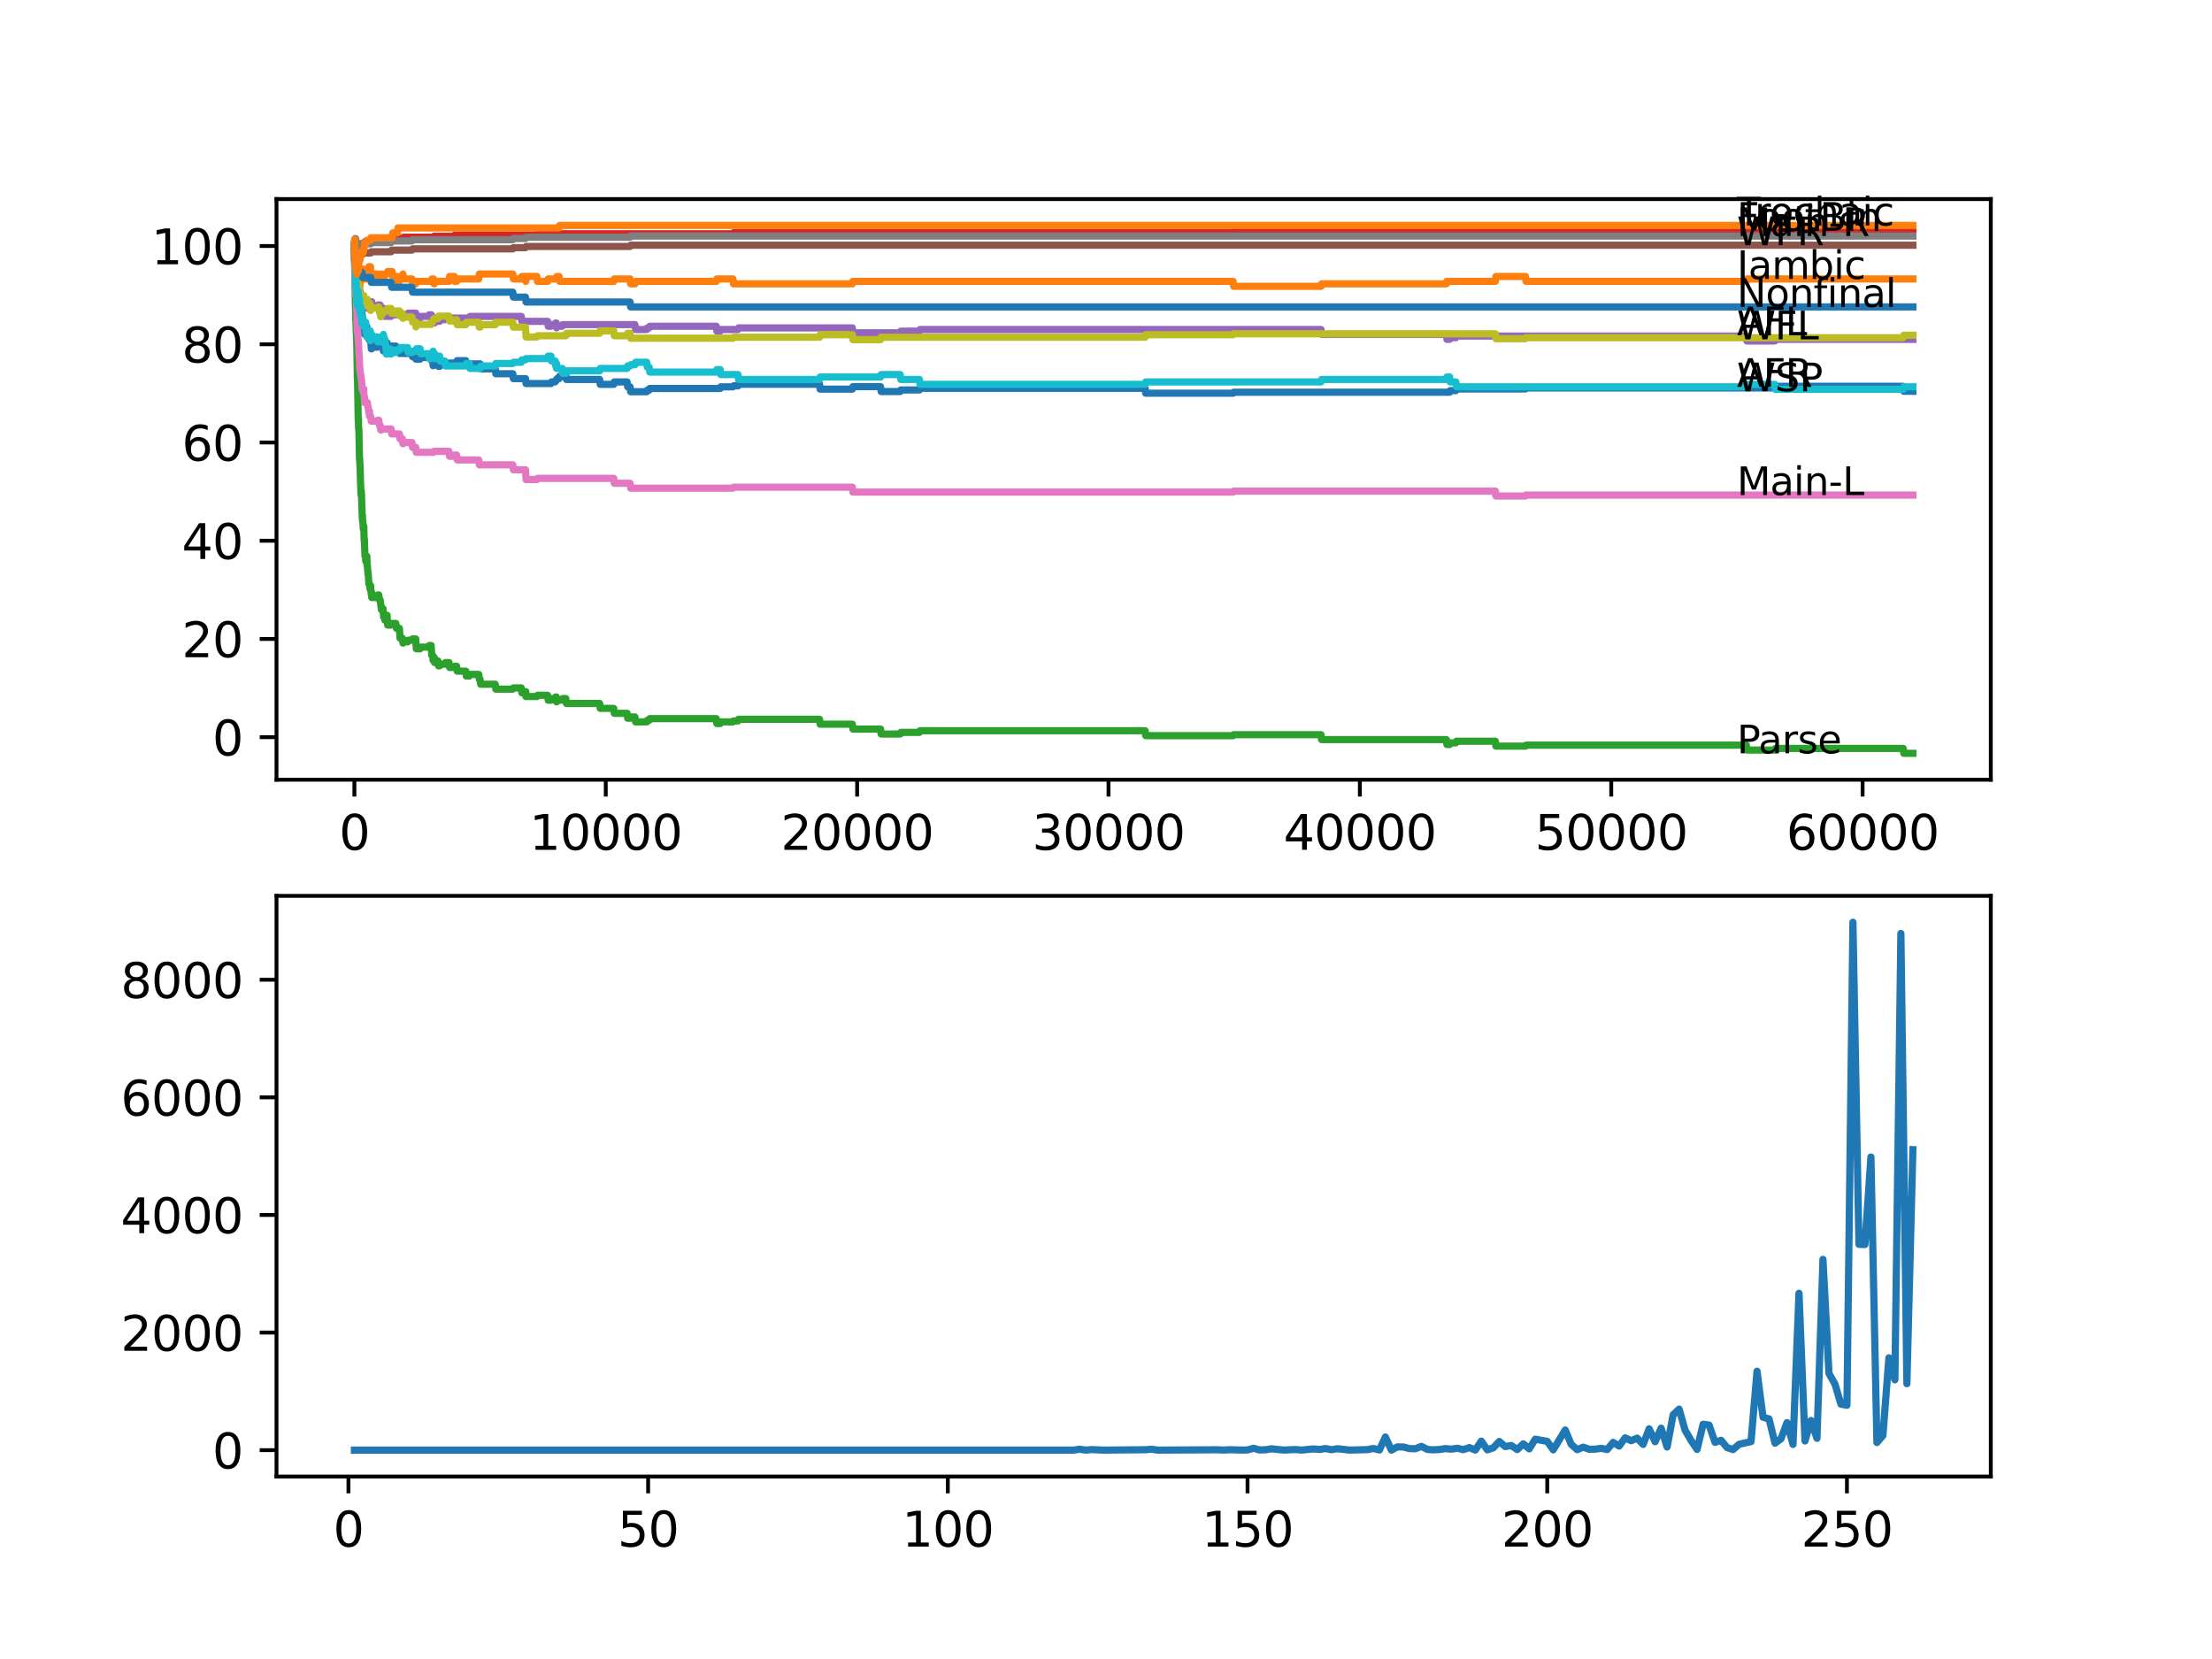 <?xml version="1.0" encoding="utf-8" standalone="no"?>
<!DOCTYPE svg PUBLIC "-//W3C//DTD SVG 1.1//EN"
  "http://www.w3.org/Graphics/SVG/1.1/DTD/svg11.dtd">
<svg xmlns:xlink="http://www.w3.org/1999/xlink" width="460.8pt" height="345.6pt" viewBox="0 0 460.8 345.6" xmlns="http://www.w3.org/2000/svg" version="1.1">
 <defs>
  <style type="text/css">*{stroke-linejoin: round; stroke-linecap: butt}</style>
 </defs>
 <g id="figure_1">
  <g id="patch_1">
   <path d="M 0 345.6 
L 460.8 345.6 
L 460.8 0 
L 0 0 
z
" style="fill: #ffffff"/>
  </g>
  <g id="axes_1">
   <g id="patch_2">
    <path d="M 57.6 162.432 
L 414.72 162.432 
L 414.72 41.472 
L 57.6 41.472 
z
" style="fill: #ffffff"/>
   </g>
   <g id="matplotlib.axis_1">
    <g id="xtick_1">
     <g id="line2d_1">
      <defs>
       <path id="mf9353e0f8e" d="M 0 0 
L 0 3.5 
" style="stroke: #000000; stroke-width: 0.8"/>
      </defs>
      <g>
       <use xlink:href="#mf9353e0f8e" x="73.827" y="162.432" style="stroke: #000000; stroke-width: 0.8"/>
      </g>
     </g>
     <g id="text_1">
      <!-- 0 -->
      <g transform="translate(70.646 177.03)scale(0.1 -0.1)">
       <defs>
        <path id="DejaVuSans-30" d="M 2034 4250 
Q 1547 4250 1301 3770 
Q 1056 3291 1056 2328 
Q 1056 1369 1301 889 
Q 1547 409 2034 409 
Q 2525 409 2770 889 
Q 3016 1369 3016 2328 
Q 3016 3291 2770 3770 
Q 2525 4250 2034 4250 
z
M 2034 4750 
Q 2819 4750 3233 4129 
Q 3647 3509 3647 2328 
Q 3647 1150 3233 529 
Q 2819 -91 2034 -91 
Q 1250 -91 836 529 
Q 422 1150 422 2328 
Q 422 3509 836 4129 
Q 1250 4750 2034 4750 
z
" transform="scale(0.016)"/>
       </defs>
       <use xlink:href="#DejaVuSans-30"/>
      </g>
     </g>
    </g>
    <g id="xtick_2">
     <g id="line2d_2">
      <g>
       <use xlink:href="#mf9353e0f8e" x="126.192" y="162.432" style="stroke: #000000; stroke-width: 0.8"/>
      </g>
     </g>
     <g id="text_2">
      <!-- 10000 -->
      <g transform="translate(110.286 177.03)scale(0.1 -0.1)">
       <defs>
        <path id="DejaVuSans-31" d="M 794 531 
L 1825 531 
L 1825 4091 
L 703 3866 
L 703 4441 
L 1819 4666 
L 2450 4666 
L 2450 531 
L 3481 531 
L 3481 0 
L 794 0 
L 794 531 
z
" transform="scale(0.016)"/>
       </defs>
       <use xlink:href="#DejaVuSans-31"/>
       <use xlink:href="#DejaVuSans-30" x="63.623"/>
       <use xlink:href="#DejaVuSans-30" x="127.246"/>
       <use xlink:href="#DejaVuSans-30" x="190.869"/>
       <use xlink:href="#DejaVuSans-30" x="254.492"/>
      </g>
     </g>
    </g>
    <g id="xtick_3">
     <g id="line2d_3">
      <g>
       <use xlink:href="#mf9353e0f8e" x="178.556" y="162.432" style="stroke: #000000; stroke-width: 0.8"/>
      </g>
     </g>
     <g id="text_3">
      <!-- 20000 -->
      <g transform="translate(162.65 177.03)scale(0.1 -0.1)">
       <defs>
        <path id="DejaVuSans-32" d="M 1228 531 
L 3431 531 
L 3431 0 
L 469 0 
L 469 531 
Q 828 903 1448 1529 
Q 2069 2156 2228 2338 
Q 2531 2678 2651 2914 
Q 2772 3150 2772 3378 
Q 2772 3750 2511 3984 
Q 2250 4219 1831 4219 
Q 1534 4219 1204 4116 
Q 875 4013 500 3803 
L 500 4441 
Q 881 4594 1212 4672 
Q 1544 4750 1819 4750 
Q 2544 4750 2975 4387 
Q 3406 4025 3406 3419 
Q 3406 3131 3298 2873 
Q 3191 2616 2906 2266 
Q 2828 2175 2409 1742 
Q 1991 1309 1228 531 
z
" transform="scale(0.016)"/>
       </defs>
       <use xlink:href="#DejaVuSans-32"/>
       <use xlink:href="#DejaVuSans-30" x="63.623"/>
       <use xlink:href="#DejaVuSans-30" x="127.246"/>
       <use xlink:href="#DejaVuSans-30" x="190.869"/>
       <use xlink:href="#DejaVuSans-30" x="254.492"/>
      </g>
     </g>
    </g>
    <g id="xtick_4">
     <g id="line2d_4">
      <g>
       <use xlink:href="#mf9353e0f8e" x="230.921" y="162.432" style="stroke: #000000; stroke-width: 0.8"/>
      </g>
     </g>
     <g id="text_4">
      <!-- 30000 -->
      <g transform="translate(215.015 177.03)scale(0.1 -0.1)">
       <defs>
        <path id="DejaVuSans-33" d="M 2597 2516 
Q 3050 2419 3304 2112 
Q 3559 1806 3559 1356 
Q 3559 666 3084 287 
Q 2609 -91 1734 -91 
Q 1441 -91 1130 -33 
Q 819 25 488 141 
L 488 750 
Q 750 597 1062 519 
Q 1375 441 1716 441 
Q 2309 441 2620 675 
Q 2931 909 2931 1356 
Q 2931 1769 2642 2001 
Q 2353 2234 1838 2234 
L 1294 2234 
L 1294 2753 
L 1863 2753 
Q 2328 2753 2575 2939 
Q 2822 3125 2822 3475 
Q 2822 3834 2567 4026 
Q 2313 4219 1838 4219 
Q 1578 4219 1281 4162 
Q 984 4106 628 3988 
L 628 4550 
Q 988 4650 1302 4700 
Q 1616 4750 1894 4750 
Q 2613 4750 3031 4423 
Q 3450 4097 3450 3541 
Q 3450 3153 3228 2886 
Q 3006 2619 2597 2516 
z
" transform="scale(0.016)"/>
       </defs>
       <use xlink:href="#DejaVuSans-33"/>
       <use xlink:href="#DejaVuSans-30" x="63.623"/>
       <use xlink:href="#DejaVuSans-30" x="127.246"/>
       <use xlink:href="#DejaVuSans-30" x="190.869"/>
       <use xlink:href="#DejaVuSans-30" x="254.492"/>
      </g>
     </g>
    </g>
    <g id="xtick_5">
     <g id="line2d_5">
      <g>
       <use xlink:href="#mf9353e0f8e" x="283.285" y="162.432" style="stroke: #000000; stroke-width: 0.8"/>
      </g>
     </g>
     <g id="text_5">
      <!-- 40000 -->
      <g transform="translate(267.379 177.03)scale(0.1 -0.1)">
       <defs>
        <path id="DejaVuSans-34" d="M 2419 4116 
L 825 1625 
L 2419 1625 
L 2419 4116 
z
M 2253 4666 
L 3047 4666 
L 3047 1625 
L 3713 1625 
L 3713 1100 
L 3047 1100 
L 3047 0 
L 2419 0 
L 2419 1100 
L 313 1100 
L 313 1709 
L 2253 4666 
z
" transform="scale(0.016)"/>
       </defs>
       <use xlink:href="#DejaVuSans-34"/>
       <use xlink:href="#DejaVuSans-30" x="63.623"/>
       <use xlink:href="#DejaVuSans-30" x="127.246"/>
       <use xlink:href="#DejaVuSans-30" x="190.869"/>
       <use xlink:href="#DejaVuSans-30" x="254.492"/>
      </g>
     </g>
    </g>
    <g id="xtick_6">
     <g id="line2d_6">
      <g>
       <use xlink:href="#mf9353e0f8e" x="335.65" y="162.432" style="stroke: #000000; stroke-width: 0.8"/>
      </g>
     </g>
     <g id="text_6">
      <!-- 50000 -->
      <g transform="translate(319.744 177.03)scale(0.1 -0.1)">
       <defs>
        <path id="DejaVuSans-35" d="M 691 4666 
L 3169 4666 
L 3169 4134 
L 1269 4134 
L 1269 2991 
Q 1406 3038 1543 3061 
Q 1681 3084 1819 3084 
Q 2600 3084 3056 2656 
Q 3513 2228 3513 1497 
Q 3513 744 3044 326 
Q 2575 -91 1722 -91 
Q 1428 -91 1123 -41 
Q 819 9 494 109 
L 494 744 
Q 775 591 1075 516 
Q 1375 441 1709 441 
Q 2250 441 2565 725 
Q 2881 1009 2881 1497 
Q 2881 1984 2565 2268 
Q 2250 2553 1709 2553 
Q 1456 2553 1204 2497 
Q 953 2441 691 2322 
L 691 4666 
z
" transform="scale(0.016)"/>
       </defs>
       <use xlink:href="#DejaVuSans-35"/>
       <use xlink:href="#DejaVuSans-30" x="63.623"/>
       <use xlink:href="#DejaVuSans-30" x="127.246"/>
       <use xlink:href="#DejaVuSans-30" x="190.869"/>
       <use xlink:href="#DejaVuSans-30" x="254.492"/>
      </g>
     </g>
    </g>
    <g id="xtick_7">
     <g id="line2d_7">
      <g>
       <use xlink:href="#mf9353e0f8e" x="388.014" y="162.432" style="stroke: #000000; stroke-width: 0.8"/>
      </g>
     </g>
     <g id="text_7">
      <!-- 60000 -->
      <g transform="translate(372.108 177.03)scale(0.1 -0.1)">
       <defs>
        <path id="DejaVuSans-36" d="M 2113 2584 
Q 1688 2584 1439 2293 
Q 1191 2003 1191 1497 
Q 1191 994 1439 701 
Q 1688 409 2113 409 
Q 2538 409 2786 701 
Q 3034 994 3034 1497 
Q 3034 2003 2786 2293 
Q 2538 2584 2113 2584 
z
M 3366 4563 
L 3366 3988 
Q 3128 4100 2886 4159 
Q 2644 4219 2406 4219 
Q 1781 4219 1451 3797 
Q 1122 3375 1075 2522 
Q 1259 2794 1537 2939 
Q 1816 3084 2150 3084 
Q 2853 3084 3261 2657 
Q 3669 2231 3669 1497 
Q 3669 778 3244 343 
Q 2819 -91 2113 -91 
Q 1303 -91 875 529 
Q 447 1150 447 2328 
Q 447 3434 972 4092 
Q 1497 4750 2381 4750 
Q 2619 4750 2861 4703 
Q 3103 4656 3366 4563 
z
" transform="scale(0.016)"/>
       </defs>
       <use xlink:href="#DejaVuSans-36"/>
       <use xlink:href="#DejaVuSans-30" x="63.623"/>
       <use xlink:href="#DejaVuSans-30" x="127.246"/>
       <use xlink:href="#DejaVuSans-30" x="190.869"/>
       <use xlink:href="#DejaVuSans-30" x="254.492"/>
      </g>
     </g>
    </g>
   </g>
   <g id="matplotlib.axis_2">
    <g id="ytick_1">
     <g id="line2d_8">
      <defs>
       <path id="m3e2a0d76be" d="M 0 0 
L -3.5 0 
" style="stroke: #000000; stroke-width: 0.8"/>
      </defs>
      <g>
       <use xlink:href="#m3e2a0d76be" x="57.6" y="153.574" style="stroke: #000000; stroke-width: 0.8"/>
      </g>
     </g>
     <g id="text_8">
      <!-- 0 -->
      <g transform="translate(44.237 157.373)scale(0.1 -0.1)">
       <use xlink:href="#DejaVuSans-30"/>
      </g>
     </g>
    </g>
    <g id="ytick_2">
     <g id="line2d_9">
      <g>
       <use xlink:href="#m3e2a0d76be" x="57.6" y="133.11" style="stroke: #000000; stroke-width: 0.8"/>
      </g>
     </g>
     <g id="text_9">
      <!-- 20 -->
      <g transform="translate(37.875 136.909)scale(0.1 -0.1)">
       <use xlink:href="#DejaVuSans-32"/>
       <use xlink:href="#DejaVuSans-30" x="63.623"/>
      </g>
     </g>
    </g>
    <g id="ytick_3">
     <g id="line2d_10">
      <g>
       <use xlink:href="#m3e2a0d76be" x="57.6" y="112.645" style="stroke: #000000; stroke-width: 0.8"/>
      </g>
     </g>
     <g id="text_10">
      <!-- 40 -->
      <g transform="translate(37.875 116.444)scale(0.1 -0.1)">
       <use xlink:href="#DejaVuSans-34"/>
       <use xlink:href="#DejaVuSans-30" x="63.623"/>
      </g>
     </g>
    </g>
    <g id="ytick_4">
     <g id="line2d_11">
      <g>
       <use xlink:href="#m3e2a0d76be" x="57.6" y="92.18" style="stroke: #000000; stroke-width: 0.8"/>
      </g>
     </g>
     <g id="text_11">
      <!-- 60 -->
      <g transform="translate(37.875 95.979)scale(0.1 -0.1)">
       <use xlink:href="#DejaVuSans-36"/>
       <use xlink:href="#DejaVuSans-30" x="63.623"/>
      </g>
     </g>
    </g>
    <g id="ytick_5">
     <g id="line2d_12">
      <g>
       <use xlink:href="#m3e2a0d76be" x="57.6" y="71.715" style="stroke: #000000; stroke-width: 0.8"/>
      </g>
     </g>
     <g id="text_12">
      <!-- 80 -->
      <g transform="translate(37.875 75.515)scale(0.1 -0.1)">
       <defs>
        <path id="DejaVuSans-38" d="M 2034 2216 
Q 1584 2216 1326 1975 
Q 1069 1734 1069 1313 
Q 1069 891 1326 650 
Q 1584 409 2034 409 
Q 2484 409 2743 651 
Q 3003 894 3003 1313 
Q 3003 1734 2745 1975 
Q 2488 2216 2034 2216 
z
M 1403 2484 
Q 997 2584 770 2862 
Q 544 3141 544 3541 
Q 544 4100 942 4425 
Q 1341 4750 2034 4750 
Q 2731 4750 3128 4425 
Q 3525 4100 3525 3541 
Q 3525 3141 3298 2862 
Q 3072 2584 2669 2484 
Q 3125 2378 3379 2068 
Q 3634 1759 3634 1313 
Q 3634 634 3220 271 
Q 2806 -91 2034 -91 
Q 1263 -91 848 271 
Q 434 634 434 1313 
Q 434 1759 690 2068 
Q 947 2378 1403 2484 
z
M 1172 3481 
Q 1172 3119 1398 2916 
Q 1625 2713 2034 2713 
Q 2441 2713 2670 2916 
Q 2900 3119 2900 3481 
Q 2900 3844 2670 4047 
Q 2441 4250 2034 4250 
Q 1625 4250 1398 4047 
Q 1172 3844 1172 3481 
z
" transform="scale(0.016)"/>
       </defs>
       <use xlink:href="#DejaVuSans-38"/>
       <use xlink:href="#DejaVuSans-30" x="63.623"/>
      </g>
     </g>
    </g>
    <g id="ytick_6">
     <g id="line2d_13">
      <g>
       <use xlink:href="#m3e2a0d76be" x="57.6" y="51.251" style="stroke: #000000; stroke-width: 0.8"/>
      </g>
     </g>
     <g id="text_13">
      <!-- 100 -->
      <g transform="translate(31.512 55.05)scale(0.1 -0.1)">
       <use xlink:href="#DejaVuSans-31"/>
       <use xlink:href="#DejaVuSans-30" x="63.623"/>
       <use xlink:href="#DejaVuSans-30" x="127.246"/>
      </g>
     </g>
    </g>
   </g>
   <g id="line2d_14">
    <path d="M 73.833 50.91 
L 73.838 50.654 
L 73.854 53.724 
L 73.89 53.519 
L 73.911 53.519 
L 73.922 53.007 
L 73.979 55.872 
L 73.995 55.02 
L 74.121 58.567 
L 74.168 57.083 
L 74.189 59.13 
L 74.241 58.158 
L 74.262 58.158 
L 74.288 59.999 
L 74.372 58.806 
L 74.388 58.806 
L 74.403 58.294 
L 74.445 60.511 
L 74.477 60.17 
L 74.592 63.24 
L 74.597 62.899 
L 74.602 62.899 
L 74.613 63.922 
L 74.686 61.023 
L 74.707 62.046 
L 74.718 62.046 
L 74.754 61.193 
L 74.76 62.216 
L 74.828 61.619 
L 74.906 63.666 
L 74.943 63.325 
L 74.953 63.325 
L 74.985 62.984 
L 75.006 64.689 
L 75.053 64.007 
L 75.1 64.007 
L 75.163 66.054 
L 75.215 64.86 
L 75.268 64.86 
L 75.273 64.519 
L 75.351 65.712 
L 75.367 65.371 
L 75.425 65.371 
L 75.545 68.1 
L 75.603 68.1 
L 75.613 67.759 
L 75.618 68.782 
L 75.707 68.441 
L 75.781 68.441 
L 75.791 67.929 
L 75.796 68.953 
L 75.885 68.612 
L 75.917 68.612 
L 75.959 69.635 
L 75.98 68.577 
L 76.032 69.601 
L 76.184 69.601 
L 76.304 68.919 
L 76.341 68.919 
L 76.425 68.066 
L 76.43 69.089 
L 76.446 69.089 
L 76.55 69.089 
L 76.613 68.748 
L 76.619 69.771 
L 76.65 69.771 
L 76.786 69.771 
L 76.901 70.794 
L 77.106 70.794 
L 77.21 69.601 
L 77.215 70.624 
L 77.221 70.624 
L 77.341 72.67 
L 77.42 72.67 
L 77.535 72.329 
L 78.608 72.329 
L 78.729 71.784 
L 78.907 71.784 
L 79.022 71.272 
L 79.331 71.272 
L 79.446 72.295 
L 79.457 72.295 
L 79.572 72.091 
L 79.797 72.091 
L 79.865 73.114 
L 79.907 72.773 
L 79.954 72.773 
L 80.069 72.432 
L 80.185 72.432 
L 80.3 72.091 
L 80.357 72.091 
L 80.478 71.408 
L 80.645 71.408 
L 80.761 72.432 
L 81.452 72.432 
L 81.567 72.091 
L 82.468 72.091 
L 82.583 73.114 
L 83.206 73.114 
L 83.258 72.602 
L 83.264 73.625 
L 83.311 73.625 
L 84.918 73.625 
L 85.033 73.284 
L 85.819 73.284 
L 85.934 74.308 
L 86.604 74.308 
L 86.636 73.796 
L 86.641 74.819 
L 86.709 74.819 
L 87.51 74.819 
L 87.626 74.478 
L 89.306 74.478 
L 89.422 74.137 
L 89.825 74.137 
L 89.94 75.16 
L 90.139 75.16 
L 90.223 76.184 
L 90.249 75.842 
L 90.312 75.842 
L 90.427 75.638 
L 90.532 75.638 
L 90.647 75.297 
L 91.228 75.297 
L 91.343 76.32 
L 91.595 76.32 
L 91.71 75.979 
L 92.694 75.979 
L 92.81 75.638 
L 95.124 75.638 
L 95.239 75.126 
L 97.025 75.126 
L 97.14 76.149 
L 97.779 76.149 
L 97.894 75.808 
L 100.02 75.808 
L 100.135 76.832 
L 103.173 76.832 
L 103.288 77.855 
L 106.828 77.855 
L 106.943 78.878 
L 109.467 78.878 
L 109.582 79.901 
L 114.777 79.901 
L 114.892 79.56 
L 115.656 79.56 
L 115.771 79.219 
L 115.939 79.219 
L 116.054 78.878 
L 116.463 78.878 
L 116.578 78.366 
L 117.122 78.366 
L 117.238 78.025 
L 117.887 78.025 
L 118.002 79.049 
L 124.92 79.049 
L 125.035 80.072 
L 127.852 80.072 
L 127.967 79.56 
L 130.638 79.56 
L 130.753 80.583 
L 131.261 80.583 
L 131.376 81.607 
L 134.733 81.607 
L 134.848 81.266 
L 135.246 81.266 
L 135.361 80.925 
L 150.039 80.925 
L 150.154 80.583 
L 152.683 80.583 
L 152.798 80.379 
L 153.736 80.379 
L 153.851 80.038 
L 170.728 80.038 
L 170.843 81.061 
L 177.562 81.061 
L 177.677 80.549 
L 183.442 80.549 
L 183.557 81.573 
L 187.537 81.573 
L 187.652 81.231 
L 191.538 81.231 
L 191.653 80.89 
L 238.55 80.89 
L 238.666 81.914 
L 256.883 81.914 
L 256.998 81.709 
L 301.98 81.709 
L 302.095 81.368 
L 303.283 81.368 
L 303.399 81.027 
L 317.778 81.027 
L 317.893 80.822 
L 369.713 80.822 
L 369.828 80.481 
L 396.476 80.481 
L 396.592 81.504 
L 398.487 81.504 
L 398.487 81.504 
" clip-path="url(#p6ab8e1850a)" style="fill: none; stroke: #1f77b4; stroke-width: 1.5; stroke-linecap: square"/>
   </g>
   <g id="line2d_15">
    <path d="M 73.833 52.274 
L 73.964 57.185 
L 74.126 53.877 
L 74.131 54.9 
L 74.147 54.9 
L 74.236 56.947 
L 74.262 56.742 
L 74.267 56.401 
L 74.278 58.447 
L 74.351 57.936 
L 74.356 58.959 
L 74.393 57.083 
L 74.456 57.254 
L 74.503 57.254 
L 74.545 56.23 
L 74.566 58.277 
L 74.618 56.401 
L 74.634 56.401 
L 74.66 55.378 
L 74.728 58.618 
L 74.733 58.618 
L 74.796 58.618 
L 74.859 58.106 
L 74.911 60.153 
L 74.927 60.153 
L 75.048 58.106 
L 75.069 58.106 
L 75.163 57.595 
L 75.168 58.618 
L 75.173 58.618 
L 75.178 58.618 
L 75.294 57.595 
L 75.336 57.595 
L 75.456 56.572 
L 75.597 56.572 
L 75.692 56.06 
L 75.697 57.083 
L 75.702 57.083 
L 75.723 57.083 
L 75.781 58.106 
L 75.812 56.572 
L 75.828 56.572 
L 75.87 56.572 
L 75.974 58.106 
L 75.985 57.595 
L 76.163 57.595 
L 76.278 57.083 
L 76.341 57.083 
L 76.456 58.106 
L 76.482 58.106 
L 76.608 56.572 
L 76.723 56.572 
L 76.838 55.548 
L 76.933 55.548 
L 76.975 56.572 
L 77.043 55.548 
L 77.174 55.548 
L 77.294 57.595 
L 77.435 57.595 
L 77.551 57.083 
L 78.608 57.083 
L 78.724 58.106 
L 78.907 58.106 
L 79.022 57.595 
L 79.19 57.595 
L 79.305 57.083 
L 79.457 57.083 
L 79.572 58.106 
L 79.897 58.106 
L 80.012 57.595 
L 80.096 57.595 
L 80.211 57.083 
L 80.635 57.083 
L 80.75 56.572 
L 81.693 56.572 
L 81.808 57.595 
L 82.787 57.595 
L 82.902 58.618 
L 83.206 58.618 
L 83.321 58.106 
L 83.824 58.106 
L 83.939 57.083 
L 84.054 58.106 
L 85.819 58.106 
L 85.934 59.13 
L 86.604 59.13 
L 86.72 58.618 
L 89.872 58.618 
L 89.987 58.106 
L 90.312 58.106 
L 90.427 59.13 
L 90.479 59.13 
L 90.595 58.618 
L 93.537 58.618 
L 93.653 57.595 
L 94.611 57.595 
L 94.726 58.618 
L 95.124 58.618 
L 95.239 58.106 
L 99.737 58.106 
L 99.853 57.083 
L 106.828 57.083 
L 106.943 58.106 
L 108.603 58.106 
L 108.718 57.595 
L 109.467 57.595 
L 109.535 58.618 
L 109.577 57.595 
L 111.844 57.595 
L 111.959 58.618 
L 114.08 58.618 
L 114.195 58.106 
L 115.887 58.106 
L 116.002 57.595 
L 116.463 57.595 
L 116.578 58.618 
L 127.852 58.618 
L 127.967 58.106 
L 131.261 58.106 
L 131.376 59.13 
L 132.277 59.13 
L 132.392 58.618 
L 149.217 58.618 
L 149.332 58.106 
L 152.683 58.106 
L 152.798 59.13 
L 177.562 59.13 
L 177.677 58.618 
L 256.883 58.618 
L 256.998 59.641 
L 275.195 59.641 
L 275.31 59.13 
L 301.299 59.13 
L 301.414 58.618 
L 311.51 58.618 
L 311.625 57.595 
L 317.778 57.595 
L 317.893 58.618 
L 363.791 58.618 
L 363.906 58.106 
L 398.487 58.106 
L 398.487 58.106 
" clip-path="url(#p6ab8e1850a)" style="fill: none; stroke: #ff7f0e; stroke-width: 1.5; stroke-linecap: square"/>
   </g>
   <g id="line2d_16">
    <path d="M 73.833 52.274 
L 73.838 52.018 
L 73.885 55.088 
L 73.896 55.088 
L 74.042 63.615 
L 74.047 63.274 
L 74.053 63.274 
L 74.058 62.933 
L 74.1 66.685 
L 74.115 66.343 
L 74.126 66.343 
L 74.157 66.088 
L 74.173 68.134 
L 74.184 68.134 
L 74.309 71.221 
L 74.32 71.221 
L 74.451 79.066 
L 74.466 78.725 
L 74.477 78.725 
L 74.629 87.593 
L 74.644 87.593 
L 74.671 87.252 
L 74.702 89.298 
L 74.728 89.298 
L 74.754 89.298 
L 74.896 95.864 
L 74.906 95.864 
L 74.927 95.523 
L 74.99 97.228 
L 75 96.887 
L 75.131 101.321 
L 75.152 101.321 
L 75.184 103.026 
L 75.268 102.685 
L 75.273 102.344 
L 75.341 104.05 
L 75.466 107.801 
L 75.472 107.801 
L 75.514 107.46 
L 75.519 108.484 
L 75.571 108.484 
L 75.597 108.484 
L 75.671 110.189 
L 75.713 109.592 
L 75.781 109.592 
L 75.859 112.662 
L 75.901 112.321 
L 75.906 112.321 
L 76.032 115.868 
L 76.163 115.868 
L 76.184 116.891 
L 76.273 116.209 
L 76.414 116.209 
L 76.425 115.868 
L 76.488 117.914 
L 76.498 117.914 
L 76.54 117.914 
L 76.655 119.62 
L 76.723 119.62 
L 76.844 121.666 
L 76.975 121.666 
L 77.09 122.69 
L 77.106 122.69 
L 77.21 122.007 
L 77.325 123.798 
L 77.42 123.798 
L 77.435 123.457 
L 77.441 124.48 
L 77.519 124.48 
L 78.608 124.48 
L 78.729 123.934 
L 78.907 123.934 
L 79.022 124.958 
L 79.19 124.958 
L 79.305 125.981 
L 79.331 125.981 
L 79.446 127.004 
L 79.457 127.004 
L 79.572 126.8 
L 79.797 126.8 
L 79.912 128.505 
L 79.954 128.505 
L 80.069 128.164 
L 80.096 128.164 
L 80.185 129.187 
L 80.205 128.846 
L 80.357 128.846 
L 80.478 128.164 
L 80.635 128.164 
L 80.755 130.21 
L 81.452 130.21 
L 81.567 129.869 
L 82.468 129.869 
L 82.583 130.892 
L 83.206 130.892 
L 83.326 132.939 
L 83.824 132.939 
L 83.939 133.962 
L 84.054 133.706 
L 84.918 133.706 
L 85.033 133.365 
L 85.819 133.365 
L 85.934 133.11 
L 86.604 133.11 
L 86.725 135.156 
L 87.51 135.156 
L 87.626 134.815 
L 89.306 134.815 
L 89.422 134.474 
L 89.825 134.474 
L 89.945 136.52 
L 90.139 136.52 
L 90.223 137.544 
L 90.249 137.202 
L 90.312 137.202 
L 90.427 136.998 
L 90.479 136.998 
L 90.532 138.021 
L 90.589 137.68 
L 91.228 137.68 
L 91.343 138.703 
L 91.595 138.703 
L 91.71 138.362 
L 92.694 138.362 
L 92.81 138.021 
L 93.537 138.021 
L 93.653 139.044 
L 94.611 139.044 
L 94.726 138.788 
L 95.124 138.788 
L 95.239 139.812 
L 97.025 139.812 
L 97.14 140.835 
L 97.779 140.835 
L 97.894 140.494 
L 99.737 140.494 
L 99.853 141.517 
L 100.02 141.517 
L 100.135 142.54 
L 103.173 142.54 
L 103.288 143.564 
L 106.828 143.564 
L 106.943 143.308 
L 108.603 143.308 
L 108.718 144.331 
L 109.467 144.331 
L 109.535 144.075 
L 109.54 145.098 
L 109.561 145.098 
L 111.844 145.098 
L 111.959 144.843 
L 114.08 144.843 
L 114.195 145.866 
L 114.777 145.866 
L 114.892 145.525 
L 115.656 145.525 
L 115.771 145.184 
L 115.887 145.184 
L 115.939 146.207 
L 115.997 145.866 
L 117.122 145.866 
L 117.238 145.525 
L 117.887 145.525 
L 118.002 146.548 
L 124.92 146.548 
L 125.035 147.571 
L 127.852 147.571 
L 127.967 148.594 
L 130.638 148.594 
L 130.753 149.618 
L 131.261 149.618 
L 131.376 149.362 
L 132.277 149.362 
L 132.392 150.385 
L 134.733 150.385 
L 134.848 150.044 
L 135.246 150.044 
L 135.361 149.703 
L 149.217 149.703 
L 149.332 150.726 
L 150.039 150.726 
L 150.154 150.385 
L 152.683 150.385 
L 152.798 150.18 
L 153.736 150.18 
L 153.851 149.839 
L 170.728 149.839 
L 170.843 150.863 
L 177.562 150.863 
L 177.677 151.886 
L 183.442 151.886 
L 183.557 152.909 
L 187.537 152.909 
L 187.652 152.568 
L 191.538 152.568 
L 191.653 152.227 
L 238.55 152.227 
L 238.666 153.25 
L 256.883 153.25 
L 256.998 153.046 
L 275.195 153.046 
L 275.31 154.069 
L 301.299 154.069 
L 301.414 155.092 
L 301.98 155.092 
L 302.095 154.751 
L 303.283 154.751 
L 303.399 154.41 
L 311.51 154.41 
L 311.625 155.433 
L 317.778 155.433 
L 317.893 155.228 
L 363.791 155.228 
L 363.906 156.252 
L 369.713 156.252 
L 369.828 155.911 
L 396.476 155.911 
L 396.592 156.934 
L 398.487 156.934 
L 398.487 156.934 
" clip-path="url(#p6ab8e1850a)" style="fill: none; stroke: #2ca02c; stroke-width: 1.5; stroke-linecap: square"/>
   </g>
   <g id="line2d_17">
    <path d="M 73.833 51.251 
L 73.838 51.251 
L 73.953 50.995 
L 74.084 50.995 
L 74.199 50.79 
L 75.692 50.79 
L 75.807 50.534 
L 75.964 50.534 
L 76.079 50.33 
L 76.933 50.33 
L 77.048 50.074 
L 78.608 50.074 
L 78.724 49.869 
L 79.457 49.869 
L 79.572 49.665 
L 83.939 49.665 
L 84.054 49.409 
L 90.312 49.409 
L 90.427 49.204 
L 94.611 49.204 
L 94.726 48.948 
L 111.844 48.948 
L 111.959 48.693 
L 152.683 48.693 
L 152.798 48.488 
L 256.883 48.488 
L 256.998 48.283 
L 317.778 48.283 
L 317.893 48.079 
L 398.487 48.079 
L 398.487 48.079 
" clip-path="url(#p6ab8e1850a)" style="fill: none; stroke: #d62728; stroke-width: 1.5; stroke-linecap: square"/>
   </g>
   <g id="line2d_18">
    <path d="M 73.833 52.274 
L 73.843 52.018 
L 73.88 54.406 
L 73.896 54.406 
L 73.979 57.475 
L 74.016 57.134 
L 74.026 57.134 
L 74.068 56.111 
L 74.126 57.475 
L 74.131 57.22 
L 74.157 57.22 
L 74.278 60.033 
L 74.288 60.033 
L 74.299 59.692 
L 74.304 60.716 
L 74.393 60.375 
L 74.403 60.375 
L 74.519 61.739 
L 74.592 61.739 
L 74.602 61.398 
L 74.608 62.421 
L 74.697 62.08 
L 74.718 62.08 
L 74.807 61.142 
L 74.812 62.165 
L 74.822 62.165 
L 74.906 62.165 
L 75.021 60.801 
L 75.142 63.53 
L 75.168 63.53 
L 75.294 62.506 
L 75.325 62.506 
L 75.341 62.165 
L 75.346 63.188 
L 75.43 62.847 
L 75.472 62.847 
L 75.587 62.506 
L 75.597 62.506 
L 75.603 63.53 
L 75.707 62.847 
L 75.859 62.847 
L 75.906 62.506 
L 75.912 63.53 
L 75.964 63.188 
L 76.163 63.188 
L 76.184 64.212 
L 76.273 63.53 
L 76.414 63.53 
L 76.482 63.188 
L 76.488 64.212 
L 76.514 64.212 
L 76.55 64.212 
L 76.666 63.871 
L 77.106 63.871 
L 77.226 63.188 
L 77.42 63.188 
L 77.435 62.847 
L 77.441 63.871 
L 77.519 63.871 
L 78.614 63.871 
L 78.729 63.53 
L 79.19 63.53 
L 79.305 64.553 
L 79.865 64.553 
L 79.897 64.212 
L 79.902 65.235 
L 79.97 64.894 
L 80.096 64.894 
L 80.185 65.917 
L 80.205 65.576 
L 80.357 65.576 
L 80.478 64.894 
L 80.635 64.894 
L 80.75 65.917 
L 81.452 65.917 
L 81.567 65.576 
L 84.918 65.576 
L 85.033 65.235 
L 86.604 65.235 
L 86.72 66.258 
L 87.51 66.258 
L 87.626 65.917 
L 89.306 65.917 
L 89.422 65.576 
L 89.872 65.576 
L 89.987 66.599 
L 90.223 66.599 
L 90.338 66.258 
L 90.479 66.258 
L 90.532 67.281 
L 90.589 66.94 
L 91.595 66.94 
L 91.71 66.599 
L 92.694 66.599 
L 92.81 66.258 
L 97.779 66.258 
L 97.894 65.917 
L 108.603 65.917 
L 108.718 66.94 
L 114.08 66.94 
L 114.195 67.964 
L 114.777 67.964 
L 114.892 67.622 
L 115.656 67.622 
L 115.771 67.281 
L 115.887 67.281 
L 115.939 68.305 
L 115.997 67.964 
L 117.122 67.964 
L 117.238 67.622 
L 132.277 67.622 
L 132.392 68.646 
L 134.733 68.646 
L 134.848 68.305 
L 135.246 68.305 
L 135.361 67.964 
L 149.217 67.964 
L 149.332 68.987 
L 150.039 68.987 
L 150.154 68.646 
L 153.736 68.646 
L 153.851 68.305 
L 177.562 68.305 
L 177.677 69.328 
L 187.537 69.328 
L 187.652 68.987 
L 191.538 68.987 
L 191.653 68.646 
L 275.195 68.646 
L 275.31 69.669 
L 301.299 69.669 
L 301.414 70.692 
L 301.98 70.692 
L 302.095 70.351 
L 303.283 70.351 
L 303.399 70.01 
L 363.791 70.01 
L 363.906 71.033 
L 369.713 71.033 
L 369.828 70.692 
L 398.487 70.692 
L 398.487 70.692 
" clip-path="url(#p6ab8e1850a)" style="fill: none; stroke: #9467bd; stroke-width: 1.5; stroke-linecap: square"/>
   </g>
   <g id="line2d_19">
    <path d="M 73.833 51.251 
L 73.843 51.251 
L 73.901 50.79 
L 73.906 51.813 
L 73.943 51.813 
L 73.964 51.813 
L 74.079 51.609 
L 74.084 51.609 
L 74.205 53.451 
L 74.236 53.451 
L 74.356 53.041 
L 75.414 53.041 
L 75.529 52.7 
L 77.221 52.7 
L 77.336 52.444 
L 81.483 52.444 
L 81.598 52.103 
L 85.819 52.103 
L 85.934 51.848 
L 106.828 51.848 
L 106.943 51.592 
L 109.467 51.592 
L 109.582 51.336 
L 131.261 51.336 
L 131.376 51.08 
L 398.487 51.08 
L 398.487 51.08 
" clip-path="url(#p6ab8e1850a)" style="fill: none; stroke: #8c564b; stroke-width: 1.5; stroke-linecap: square"/>
   </g>
   <g id="line2d_20">
    <path d="M 73.833 51.251 
L 73.838 51.251 
L 73.843 50.995 
L 73.88 54.065 
L 73.896 53.724 
L 73.901 53.724 
L 74.037 58.84 
L 74.053 58.84 
L 74.168 61.364 
L 74.173 61.159 
L 74.184 61.159 
L 74.236 60.818 
L 74.241 61.841 
L 74.273 61.841 
L 74.419 69.004 
L 74.508 69.004 
L 74.629 71.05 
L 74.671 71.05 
L 74.796 74.12 
L 74.843 74.12 
L 74.969 77.19 
L 75.027 77.19 
L 75.142 78.213 
L 75.178 78.213 
L 75.294 79.236 
L 75.336 79.236 
L 75.456 81.283 
L 75.692 81.283 
L 75.781 81.027 
L 75.786 82.05 
L 75.807 82.05 
L 75.922 83.073 
L 75.964 83.073 
L 75.974 82.869 
L 75.98 83.892 
L 76.053 83.892 
L 76.54 83.892 
L 76.655 84.915 
L 76.723 84.915 
L 76.838 85.938 
L 76.933 85.938 
L 76.975 85.683 
L 76.98 86.706 
L 77.027 86.706 
L 77.221 86.706 
L 77.336 87.729 
L 78.608 87.729 
L 78.724 87.524 
L 78.907 87.524 
L 79.022 88.548 
L 79.19 88.548 
L 79.305 89.571 
L 79.457 89.571 
L 79.572 89.366 
L 81.483 89.366 
L 81.598 90.389 
L 83.206 90.389 
L 83.321 91.413 
L 83.824 91.413 
L 83.939 92.436 
L 84.054 92.18 
L 85.819 92.18 
L 85.934 93.203 
L 86.604 93.203 
L 86.72 94.227 
L 90.312 94.227 
L 90.427 94.022 
L 93.537 94.022 
L 93.653 95.045 
L 94.611 95.045 
L 94.726 94.789 
L 95.124 94.789 
L 95.239 95.813 
L 99.737 95.813 
L 99.853 96.836 
L 106.828 96.836 
L 106.943 97.859 
L 109.467 97.859 
L 109.587 99.906 
L 111.844 99.906 
L 111.959 99.65 
L 127.852 99.65 
L 127.967 100.673 
L 131.261 100.673 
L 131.376 101.696 
L 152.683 101.696 
L 152.798 101.492 
L 177.562 101.492 
L 177.677 102.515 
L 256.883 102.515 
L 256.998 102.31 
L 311.51 102.31 
L 311.625 103.333 
L 317.778 103.333 
L 317.893 103.129 
L 398.487 103.129 
L 398.487 103.129 
" clip-path="url(#p6ab8e1850a)" style="fill: none; stroke: #e377c2; stroke-width: 1.5; stroke-linecap: square"/>
   </g>
   <g id="line2d_21">
    <path d="M 73.833 51.251 
L 73.843 51.251 
L 73.985 49.699 
L 74.084 49.699 
L 74.205 51.541 
L 74.236 51.541 
L 74.356 51.131 
L 75.414 51.131 
L 75.529 50.79 
L 77.221 50.79 
L 77.336 50.534 
L 81.483 50.534 
L 81.598 50.193 
L 85.819 50.193 
L 85.934 49.938 
L 106.828 49.938 
L 106.943 49.682 
L 109.467 49.682 
L 109.582 49.426 
L 131.261 49.426 
L 131.376 49.17 
L 398.487 49.17 
L 398.487 49.17 
" clip-path="url(#p6ab8e1850a)" style="fill: none; stroke: #7f7f7f; stroke-width: 1.5; stroke-linecap: square"/>
   </g>
   <g id="line2d_22">
    <path d="M 73.833 51.251 
L 73.838 51.251 
L 73.843 50.995 
L 73.88 53.553 
L 73.911 53.007 
L 73.922 54.031 
L 73.964 52.666 
L 74.021 53.178 
L 74.026 53.178 
L 74.147 55.361 
L 74.168 55.361 
L 74.236 54.815 
L 74.241 55.838 
L 74.273 55.497 
L 74.398 60.613 
L 74.403 60.272 
L 74.414 60.954 
L 74.508 59.42 
L 74.534 60.443 
L 74.576 59.078 
L 74.618 59.249 
L 74.671 59.249 
L 74.791 61.295 
L 74.828 61.295 
L 74.843 60.784 
L 74.859 62.83 
L 74.927 61.807 
L 75.042 62.83 
L 75.1 62.83 
L 75.178 61.807 
L 75.21 62.83 
L 75.273 62.83 
L 75.336 62.319 
L 75.341 63.342 
L 75.383 62.83 
L 75.414 62.83 
L 75.425 63.854 
L 75.519 62.319 
L 75.613 62.319 
L 75.728 61.551 
L 75.781 61.551 
L 75.896 63.086 
L 75.917 63.086 
L 75.974 62.37 
L 75.98 63.393 
L 76.027 62.881 
L 76.425 62.881 
L 76.54 62.37 
L 76.613 63.393 
L 76.65 62.881 
L 76.723 62.881 
L 76.786 63.905 
L 76.833 63.393 
L 76.933 63.393 
L 76.975 63.137 
L 76.98 64.161 
L 77.027 64.161 
L 77.21 64.161 
L 77.221 63.649 
L 77.226 64.672 
L 77.32 64.161 
L 78.608 64.161 
L 78.724 63.956 
L 78.907 63.956 
L 79.022 64.979 
L 79.19 64.979 
L 79.305 66.002 
L 79.331 66.002 
L 79.446 65.491 
L 79.457 65.491 
L 79.572 65.286 
L 79.797 65.286 
L 79.912 64.774 
L 80.645 64.774 
L 80.761 64.263 
L 81.483 64.263 
L 81.598 65.286 
L 82.468 65.286 
L 82.583 64.774 
L 83.206 64.774 
L 83.258 65.798 
L 83.316 65.286 
L 83.824 65.286 
L 83.939 66.309 
L 84.054 66.054 
L 85.819 66.054 
L 85.934 67.077 
L 86.604 67.077 
L 86.636 68.1 
L 86.714 67.588 
L 89.825 67.588 
L 89.94 67.077 
L 90.139 67.077 
L 90.254 66.565 
L 90.312 66.565 
L 90.427 66.36 
L 91.228 66.36 
L 91.343 65.849 
L 93.537 65.849 
L 93.653 66.872 
L 94.611 66.872 
L 94.726 66.616 
L 95.124 66.616 
L 95.239 67.64 
L 97.025 67.64 
L 97.14 67.128 
L 99.737 67.128 
L 99.853 68.151 
L 100.02 68.151 
L 100.135 67.64 
L 103.173 67.64 
L 103.288 67.128 
L 106.828 67.128 
L 106.943 68.151 
L 109.467 68.151 
L 109.587 70.198 
L 111.844 70.198 
L 111.959 69.942 
L 117.887 69.942 
L 118.002 69.43 
L 124.92 69.43 
L 125.035 68.919 
L 127.852 68.919 
L 127.967 69.942 
L 130.638 69.942 
L 130.753 69.43 
L 131.261 69.43 
L 131.376 70.453 
L 152.683 70.453 
L 152.798 70.249 
L 170.728 70.249 
L 170.843 69.737 
L 177.562 69.737 
L 177.677 70.76 
L 183.442 70.76 
L 183.557 70.249 
L 238.55 70.249 
L 238.666 69.737 
L 256.883 69.737 
L 256.998 69.533 
L 311.51 69.533 
L 311.625 70.556 
L 317.778 70.556 
L 317.893 70.351 
L 396.476 70.351 
L 396.592 69.839 
L 398.487 69.839 
L 398.487 69.839 
" clip-path="url(#p6ab8e1850a)" style="fill: none; stroke: #bcbd22; stroke-width: 1.5; stroke-linecap: square"/>
   </g>
   <g id="line2d_23">
    <path d="M 73.833 50.91 
L 73.958 54.423 
L 73.979 53.195 
L 74.047 56.265 
L 74.053 56.265 
L 74.157 59.982 
L 74.178 59.266 
L 74.184 59.266 
L 74.194 58.925 
L 74.241 60.971 
L 74.273 60.63 
L 74.393 63.188 
L 74.398 63.188 
L 74.424 63.53 
L 74.519 62.506 
L 74.534 62.506 
L 74.592 60.63 
L 74.644 61.313 
L 74.754 62.847 
L 74.76 62.336 
L 74.775 62.336 
L 74.807 64.382 
L 74.885 62.847 
L 74.906 62.336 
L 74.959 64.382 
L 74.98 64.382 
L 74.985 64.382 
L 74.99 63.871 
L 75.021 65.405 
L 75.089 64.894 
L 75.1 64.894 
L 75.168 63.871 
L 75.189 65.917 
L 75.199 65.917 
L 75.268 65.917 
L 75.383 67.452 
L 75.414 67.452 
L 75.472 66.088 
L 75.535 66.599 
L 75.597 66.599 
L 75.603 66.088 
L 75.676 67.622 
L 75.697 67.622 
L 75.791 67.622 
L 75.859 67.111 
L 75.864 68.134 
L 75.896 68.134 
L 75.906 68.134 
L 75.959 67.111 
L 76.022 67.622 
L 76.163 67.622 
L 76.184 67.111 
L 76.226 69.157 
L 76.257 69.157 
L 76.414 69.157 
L 76.425 70.181 
L 76.524 69.157 
L 76.55 69.157 
L 76.613 70.181 
L 76.66 69.669 
L 76.786 69.669 
L 76.901 69.157 
L 76.933 69.157 
L 77.048 68.902 
L 77.106 68.902 
L 77.21 70.948 
L 77.221 70.436 
L 77.346 69.669 
L 77.42 69.669 
L 77.435 70.692 
L 77.53 70.181 
L 78.614 70.181 
L 78.729 71.204 
L 79.19 71.204 
L 79.305 70.692 
L 79.331 70.692 
L 79.446 70.181 
L 79.797 70.181 
L 79.865 69.669 
L 79.87 70.692 
L 79.907 70.181 
L 79.954 70.181 
L 80.069 71.204 
L 80.096 71.204 
L 80.185 70.692 
L 80.19 71.715 
L 80.2 71.715 
L 80.357 71.715 
L 80.478 73.762 
L 80.635 73.762 
L 80.755 72.739 
L 81.452 72.739 
L 81.483 73.762 
L 81.562 73.421 
L 82.468 73.421 
L 82.583 72.909 
L 83.258 72.909 
L 83.374 72.398 
L 84.918 72.398 
L 85.033 73.421 
L 85.819 73.421 
L 85.934 73.165 
L 86.636 73.165 
L 86.751 72.653 
L 87.51 72.653 
L 87.626 73.677 
L 89.306 73.677 
L 89.422 74.7 
L 89.825 74.7 
L 89.945 73.677 
L 90.139 73.677 
L 90.223 73.165 
L 90.228 74.188 
L 90.244 74.188 
L 90.479 74.188 
L 90.532 73.677 
L 90.537 74.7 
L 90.584 74.7 
L 91.228 74.7 
L 91.343 74.188 
L 91.595 74.188 
L 91.71 75.211 
L 92.694 75.211 
L 92.81 76.235 
L 97.025 76.235 
L 97.14 75.723 
L 97.779 75.723 
L 97.894 76.746 
L 100.02 76.746 
L 100.135 76.235 
L 103.173 76.235 
L 103.288 75.723 
L 106.828 75.723 
L 106.943 75.467 
L 108.603 75.467 
L 108.718 74.956 
L 109.467 74.956 
L 109.582 74.7 
L 114.08 74.7 
L 114.195 74.188 
L 114.777 74.188 
L 114.892 75.211 
L 115.656 75.211 
L 115.771 76.235 
L 115.887 76.235 
L 115.939 75.723 
L 115.944 76.746 
L 115.991 76.746 
L 117.122 76.746 
L 117.238 77.77 
L 117.887 77.77 
L 118.002 77.258 
L 124.92 77.258 
L 125.035 76.746 
L 130.638 76.746 
L 130.753 76.235 
L 131.261 76.235 
L 131.376 75.979 
L 132.277 75.979 
L 132.392 75.467 
L 134.733 75.467 
L 134.848 76.491 
L 135.246 76.491 
L 135.361 77.514 
L 149.217 77.514 
L 149.332 77.002 
L 150.039 77.002 
L 150.154 78.025 
L 153.736 78.025 
L 153.851 79.049 
L 170.728 79.049 
L 170.843 78.537 
L 183.442 78.537 
L 183.557 78.025 
L 187.537 78.025 
L 187.652 79.049 
L 191.538 79.049 
L 191.653 80.072 
L 238.55 80.072 
L 238.666 79.56 
L 275.195 79.56 
L 275.31 79.049 
L 301.299 79.049 
L 301.414 78.537 
L 301.98 78.537 
L 302.095 79.56 
L 303.283 79.56 
L 303.399 80.583 
L 363.791 80.583 
L 363.906 80.072 
L 369.713 80.072 
L 369.828 81.095 
L 396.476 81.095 
L 396.592 80.583 
L 398.487 80.583 
L 398.487 80.583 
" clip-path="url(#p6ab8e1850a)" style="fill: none; stroke: #17becf; stroke-width: 1.5; stroke-linecap: square"/>
   </g>
   <g id="line2d_24">
    <path d="M 73.833 51.251 
L 73.843 51.251 
L 73.969 54.116 
L 74.084 54.116 
L 74.121 53.911 
L 74.126 54.934 
L 74.178 54.73 
L 74.236 54.73 
L 74.356 56.776 
L 75.414 56.776 
L 75.529 57.799 
L 77.221 57.799 
L 77.336 58.823 
L 81.483 58.823 
L 81.598 59.846 
L 85.819 59.846 
L 85.934 60.869 
L 106.828 60.869 
L 106.943 61.892 
L 109.467 61.892 
L 109.582 62.916 
L 131.261 62.916 
L 131.376 63.939 
L 398.487 63.939 
L 398.487 63.939 
" clip-path="url(#p6ab8e1850a)" style="fill: none; stroke: #1f77b4; stroke-width: 1.5; stroke-linecap: square"/>
   </g>
   <g id="line2d_25">
    <path d="M 73.833 50.91 
L 73.875 49.886 
L 73.901 52.956 
L 73.927 51.728 
L 73.964 51.728 
L 74.021 55.31 
L 74.084 53.945 
L 74.11 53.945 
L 74.168 56.248 
L 74.225 55.275 
L 74.236 55.275 
L 74.346 57.117 
L 74.278 55.071 
L 74.351 56.094 
L 74.466 55.241 
L 74.545 55.241 
L 74.613 54.389 
L 74.639 56.435 
L 74.66 56.435 
L 74.791 54.389 
L 74.796 54.389 
L 74.932 53.11 
L 74.938 53.11 
L 75.011 54.133 
L 75.048 53.11 
L 75.163 53.11 
L 75.278 52.598 
L 75.723 52.598 
L 75.838 51.575 
L 75.87 51.575 
L 75.985 50.552 
L 76.341 50.552 
L 76.456 50.04 
L 77.174 50.04 
L 77.289 49.528 
L 81.693 49.528 
L 81.808 48.505 
L 82.787 48.505 
L 82.902 47.482 
L 116.463 47.482 
L 116.578 46.97 
L 398.487 46.97 
L 398.487 46.97 
" clip-path="url(#p6ab8e1850a)" style="fill: none; stroke: #ff7f0e; stroke-width: 1.5; stroke-linecap: square"/>
   </g>
   <g id="patch_3">
    <path d="M 57.6 162.432 
L 57.6 41.472 
" style="fill: none; stroke: #000000; stroke-width: 0.8; stroke-linejoin: miter; stroke-linecap: square"/>
   </g>
   <g id="patch_4">
    <path d="M 414.72 162.432 
L 414.72 41.472 
" style="fill: none; stroke: #000000; stroke-width: 0.8; stroke-linejoin: miter; stroke-linecap: square"/>
   </g>
   <g id="patch_5">
    <path d="M 57.6 162.432 
L 414.72 162.432 
" style="fill: none; stroke: #000000; stroke-width: 0.8; stroke-linejoin: miter; stroke-linecap: square"/>
   </g>
   <g id="patch_6">
    <path d="M 57.6 41.472 
L 414.72 41.472 
" style="fill: none; stroke: #000000; stroke-width: 0.8; stroke-linejoin: miter; stroke-linecap: square"/>
   </g>
   <g id="text_14">
    <!-- WSP -->
    <g transform="translate(361.832 81.504)scale(0.08 -0.08)">
     <defs>
      <path id="DejaVuSans-57" d="M 213 4666 
L 850 4666 
L 1831 722 
L 2809 4666 
L 3519 4666 
L 4500 722 
L 5478 4666 
L 6119 4666 
L 4947 0 
L 4153 0 
L 3169 4050 
L 2175 0 
L 1381 0 
L 213 4666 
z
" transform="scale(0.016)"/>
      <path id="DejaVuSans-53" d="M 3425 4513 
L 3425 3897 
Q 3066 4069 2747 4153 
Q 2428 4238 2131 4238 
Q 1616 4238 1336 4038 
Q 1056 3838 1056 3469 
Q 1056 3159 1242 3001 
Q 1428 2844 1947 2747 
L 2328 2669 
Q 3034 2534 3370 2195 
Q 3706 1856 3706 1288 
Q 3706 609 3251 259 
Q 2797 -91 1919 -91 
Q 1588 -91 1214 -16 
Q 841 59 441 206 
L 441 856 
Q 825 641 1194 531 
Q 1563 422 1919 422 
Q 2459 422 2753 634 
Q 3047 847 3047 1241 
Q 3047 1584 2836 1778 
Q 2625 1972 2144 2069 
L 1759 2144 
Q 1053 2284 737 2584 
Q 422 2884 422 3419 
Q 422 4038 858 4394 
Q 1294 4750 2059 4750 
Q 2388 4750 2728 4690 
Q 3069 4631 3425 4513 
z
" transform="scale(0.016)"/>
      <path id="DejaVuSans-50" d="M 1259 4147 
L 1259 2394 
L 2053 2394 
Q 2494 2394 2734 2622 
Q 2975 2850 2975 3272 
Q 2975 3691 2734 3919 
Q 2494 4147 2053 4147 
L 1259 4147 
z
M 628 4666 
L 2053 4666 
Q 2838 4666 3239 4311 
Q 3641 3956 3641 3272 
Q 3641 2581 3239 2228 
Q 2838 1875 2053 1875 
L 1259 1875 
L 1259 0 
L 628 0 
L 628 4666 
z
" transform="scale(0.016)"/>
     </defs>
     <use xlink:href="#DejaVuSans-57"/>
     <use xlink:href="#DejaVuSans-53" x="98.877"/>
     <use xlink:href="#DejaVuSans-50" x="162.354"/>
    </g>
   </g>
   <g id="text_15">
    <!-- Iambic -->
    <g transform="translate(361.832 58.106)scale(0.08 -0.08)">
     <defs>
      <path id="DejaVuSans-49" d="M 628 4666 
L 1259 4666 
L 1259 0 
L 628 0 
L 628 4666 
z
" transform="scale(0.016)"/>
      <path id="DejaVuSans-61" d="M 2194 1759 
Q 1497 1759 1228 1600 
Q 959 1441 959 1056 
Q 959 750 1161 570 
Q 1363 391 1709 391 
Q 2188 391 2477 730 
Q 2766 1069 2766 1631 
L 2766 1759 
L 2194 1759 
z
M 3341 1997 
L 3341 0 
L 2766 0 
L 2766 531 
Q 2569 213 2275 61 
Q 1981 -91 1556 -91 
Q 1019 -91 701 211 
Q 384 513 384 1019 
Q 384 1609 779 1909 
Q 1175 2209 1959 2209 
L 2766 2209 
L 2766 2266 
Q 2766 2663 2505 2880 
Q 2244 3097 1772 3097 
Q 1472 3097 1187 3025 
Q 903 2953 641 2809 
L 641 3341 
Q 956 3463 1253 3523 
Q 1550 3584 1831 3584 
Q 2591 3584 2966 3190 
Q 3341 2797 3341 1997 
z
" transform="scale(0.016)"/>
      <path id="DejaVuSans-6d" d="M 3328 2828 
Q 3544 3216 3844 3400 
Q 4144 3584 4550 3584 
Q 5097 3584 5394 3201 
Q 5691 2819 5691 2113 
L 5691 0 
L 5113 0 
L 5113 2094 
Q 5113 2597 4934 2840 
Q 4756 3084 4391 3084 
Q 3944 3084 3684 2787 
Q 3425 2491 3425 1978 
L 3425 0 
L 2847 0 
L 2847 2094 
Q 2847 2600 2669 2842 
Q 2491 3084 2119 3084 
Q 1678 3084 1418 2786 
Q 1159 2488 1159 1978 
L 1159 0 
L 581 0 
L 581 3500 
L 1159 3500 
L 1159 2956 
Q 1356 3278 1631 3431 
Q 1906 3584 2284 3584 
Q 2666 3584 2933 3390 
Q 3200 3197 3328 2828 
z
" transform="scale(0.016)"/>
      <path id="DejaVuSans-62" d="M 3116 1747 
Q 3116 2381 2855 2742 
Q 2594 3103 2138 3103 
Q 1681 3103 1420 2742 
Q 1159 2381 1159 1747 
Q 1159 1113 1420 752 
Q 1681 391 2138 391 
Q 2594 391 2855 752 
Q 3116 1113 3116 1747 
z
M 1159 2969 
Q 1341 3281 1617 3432 
Q 1894 3584 2278 3584 
Q 2916 3584 3314 3078 
Q 3713 2572 3713 1747 
Q 3713 922 3314 415 
Q 2916 -91 2278 -91 
Q 1894 -91 1617 61 
Q 1341 213 1159 525 
L 1159 0 
L 581 0 
L 581 4863 
L 1159 4863 
L 1159 2969 
z
" transform="scale(0.016)"/>
      <path id="DejaVuSans-69" d="M 603 3500 
L 1178 3500 
L 1178 0 
L 603 0 
L 603 3500 
z
M 603 4863 
L 1178 4863 
L 1178 4134 
L 603 4134 
L 603 4863 
z
" transform="scale(0.016)"/>
      <path id="DejaVuSans-63" d="M 3122 3366 
L 3122 2828 
Q 2878 2963 2633 3030 
Q 2388 3097 2138 3097 
Q 1578 3097 1268 2742 
Q 959 2388 959 1747 
Q 959 1106 1268 751 
Q 1578 397 2138 397 
Q 2388 397 2633 464 
Q 2878 531 3122 666 
L 3122 134 
Q 2881 22 2623 -34 
Q 2366 -91 2075 -91 
Q 1284 -91 818 406 
Q 353 903 353 1747 
Q 353 2603 823 3093 
Q 1294 3584 2113 3584 
Q 2378 3584 2631 3529 
Q 2884 3475 3122 3366 
z
" transform="scale(0.016)"/>
     </defs>
     <use xlink:href="#DejaVuSans-49"/>
     <use xlink:href="#DejaVuSans-61" x="29.492"/>
     <use xlink:href="#DejaVuSans-6d" x="90.771"/>
     <use xlink:href="#DejaVuSans-62" x="188.184"/>
     <use xlink:href="#DejaVuSans-69" x="251.66"/>
     <use xlink:href="#DejaVuSans-63" x="279.443"/>
    </g>
   </g>
   <g id="text_16">
    <!-- Parse -->
    <g transform="translate(361.832 156.934)scale(0.08 -0.08)">
     <defs>
      <path id="DejaVuSans-72" d="M 2631 2963 
Q 2534 3019 2420 3045 
Q 2306 3072 2169 3072 
Q 1681 3072 1420 2755 
Q 1159 2438 1159 1844 
L 1159 0 
L 581 0 
L 581 3500 
L 1159 3500 
L 1159 2956 
Q 1341 3275 1631 3429 
Q 1922 3584 2338 3584 
Q 2397 3584 2469 3576 
Q 2541 3569 2628 3553 
L 2631 2963 
z
" transform="scale(0.016)"/>
      <path id="DejaVuSans-73" d="M 2834 3397 
L 2834 2853 
Q 2591 2978 2328 3040 
Q 2066 3103 1784 3103 
Q 1356 3103 1142 2972 
Q 928 2841 928 2578 
Q 928 2378 1081 2264 
Q 1234 2150 1697 2047 
L 1894 2003 
Q 2506 1872 2764 1633 
Q 3022 1394 3022 966 
Q 3022 478 2636 193 
Q 2250 -91 1575 -91 
Q 1294 -91 989 -36 
Q 684 19 347 128 
L 347 722 
Q 666 556 975 473 
Q 1284 391 1588 391 
Q 1994 391 2212 530 
Q 2431 669 2431 922 
Q 2431 1156 2273 1281 
Q 2116 1406 1581 1522 
L 1381 1569 
Q 847 1681 609 1914 
Q 372 2147 372 2553 
Q 372 3047 722 3315 
Q 1072 3584 1716 3584 
Q 2034 3584 2315 3537 
Q 2597 3491 2834 3397 
z
" transform="scale(0.016)"/>
      <path id="DejaVuSans-65" d="M 3597 1894 
L 3597 1613 
L 953 1613 
Q 991 1019 1311 708 
Q 1631 397 2203 397 
Q 2534 397 2845 478 
Q 3156 559 3463 722 
L 3463 178 
Q 3153 47 2828 -22 
Q 2503 -91 2169 -91 
Q 1331 -91 842 396 
Q 353 884 353 1716 
Q 353 2575 817 3079 
Q 1281 3584 2069 3584 
Q 2775 3584 3186 3129 
Q 3597 2675 3597 1894 
z
M 3022 2063 
Q 3016 2534 2758 2815 
Q 2500 3097 2075 3097 
Q 1594 3097 1305 2825 
Q 1016 2553 972 2059 
L 3022 2063 
z
" transform="scale(0.016)"/>
     </defs>
     <use xlink:href="#DejaVuSans-50"/>
     <use xlink:href="#DejaVuSans-61" x="55.803"/>
     <use xlink:href="#DejaVuSans-72" x="117.082"/>
     <use xlink:href="#DejaVuSans-73" x="158.195"/>
     <use xlink:href="#DejaVuSans-65" x="210.295"/>
    </g>
   </g>
   <g id="text_17">
    <!-- FootBin -->
    <g transform="translate(361.832 48.079)scale(0.08 -0.08)">
     <defs>
      <path id="DejaVuSans-46" d="M 628 4666 
L 3309 4666 
L 3309 4134 
L 1259 4134 
L 1259 2759 
L 3109 2759 
L 3109 2228 
L 1259 2228 
L 1259 0 
L 628 0 
L 628 4666 
z
" transform="scale(0.016)"/>
      <path id="DejaVuSans-6f" d="M 1959 3097 
Q 1497 3097 1228 2736 
Q 959 2375 959 1747 
Q 959 1119 1226 758 
Q 1494 397 1959 397 
Q 2419 397 2687 759 
Q 2956 1122 2956 1747 
Q 2956 2369 2687 2733 
Q 2419 3097 1959 3097 
z
M 1959 3584 
Q 2709 3584 3137 3096 
Q 3566 2609 3566 1747 
Q 3566 888 3137 398 
Q 2709 -91 1959 -91 
Q 1206 -91 779 398 
Q 353 888 353 1747 
Q 353 2609 779 3096 
Q 1206 3584 1959 3584 
z
" transform="scale(0.016)"/>
      <path id="DejaVuSans-74" d="M 1172 4494 
L 1172 3500 
L 2356 3500 
L 2356 3053 
L 1172 3053 
L 1172 1153 
Q 1172 725 1289 603 
Q 1406 481 1766 481 
L 2356 481 
L 2356 0 
L 1766 0 
Q 1100 0 847 248 
Q 594 497 594 1153 
L 594 3053 
L 172 3053 
L 172 3500 
L 594 3500 
L 594 4494 
L 1172 4494 
z
" transform="scale(0.016)"/>
      <path id="DejaVuSans-42" d="M 1259 2228 
L 1259 519 
L 2272 519 
Q 2781 519 3026 730 
Q 3272 941 3272 1375 
Q 3272 1813 3026 2020 
Q 2781 2228 2272 2228 
L 1259 2228 
z
M 1259 4147 
L 1259 2741 
L 2194 2741 
Q 2656 2741 2882 2914 
Q 3109 3088 3109 3444 
Q 3109 3797 2882 3972 
Q 2656 4147 2194 4147 
L 1259 4147 
z
M 628 4666 
L 2241 4666 
Q 2963 4666 3353 4366 
Q 3744 4066 3744 3513 
Q 3744 3084 3544 2831 
Q 3344 2578 2956 2516 
Q 3422 2416 3680 2098 
Q 3938 1781 3938 1306 
Q 3938 681 3513 340 
Q 3088 0 2303 0 
L 628 0 
L 628 4666 
z
" transform="scale(0.016)"/>
      <path id="DejaVuSans-6e" d="M 3513 2113 
L 3513 0 
L 2938 0 
L 2938 2094 
Q 2938 2591 2744 2837 
Q 2550 3084 2163 3084 
Q 1697 3084 1428 2787 
Q 1159 2491 1159 1978 
L 1159 0 
L 581 0 
L 581 3500 
L 1159 3500 
L 1159 2956 
Q 1366 3272 1645 3428 
Q 1925 3584 2291 3584 
Q 2894 3584 3203 3211 
Q 3513 2838 3513 2113 
z
" transform="scale(0.016)"/>
     </defs>
     <use xlink:href="#DejaVuSans-46"/>
     <use xlink:href="#DejaVuSans-6f" x="53.895"/>
     <use xlink:href="#DejaVuSans-6f" x="115.076"/>
     <use xlink:href="#DejaVuSans-74" x="176.258"/>
     <use xlink:href="#DejaVuSans-42" x="215.467"/>
     <use xlink:href="#DejaVuSans-69" x="284.07"/>
     <use xlink:href="#DejaVuSans-6e" x="311.854"/>
    </g>
   </g>
   <g id="text_18">
    <!-- WFL -->
    <g transform="translate(361.832 70.692)scale(0.08 -0.08)">
     <defs>
      <path id="DejaVuSans-4c" d="M 628 4666 
L 1259 4666 
L 1259 531 
L 3531 531 
L 3531 0 
L 628 0 
L 628 4666 
z
" transform="scale(0.016)"/>
     </defs>
     <use xlink:href="#DejaVuSans-57"/>
     <use xlink:href="#DejaVuSans-46" x="98.877"/>
     <use xlink:href="#DejaVuSans-4c" x="156.396"/>
    </g>
   </g>
   <g id="text_19">
    <!-- WFR -->
    <g transform="translate(361.832 51.08)scale(0.08 -0.08)">
     <defs>
      <path id="DejaVuSans-52" d="M 2841 2188 
Q 3044 2119 3236 1894 
Q 3428 1669 3622 1275 
L 4263 0 
L 3584 0 
L 2988 1197 
Q 2756 1666 2539 1819 
Q 2322 1972 1947 1972 
L 1259 1972 
L 1259 0 
L 628 0 
L 628 4666 
L 2053 4666 
Q 2853 4666 3247 4331 
Q 3641 3997 3641 3322 
Q 3641 2881 3436 2590 
Q 3231 2300 2841 2188 
z
M 1259 4147 
L 1259 2491 
L 2053 2491 
Q 2509 2491 2742 2702 
Q 2975 2913 2975 3322 
Q 2975 3731 2742 3939 
Q 2509 4147 2053 4147 
L 1259 4147 
z
" transform="scale(0.016)"/>
     </defs>
     <use xlink:href="#DejaVuSans-57"/>
     <use xlink:href="#DejaVuSans-46" x="98.877"/>
     <use xlink:href="#DejaVuSans-52" x="156.396"/>
    </g>
   </g>
   <g id="text_20">
    <!-- Main-L -->
    <g transform="translate(361.832 103.129)scale(0.08 -0.08)">
     <defs>
      <path id="DejaVuSans-4d" d="M 628 4666 
L 1569 4666 
L 2759 1491 
L 3956 4666 
L 4897 4666 
L 4897 0 
L 4281 0 
L 4281 4097 
L 3078 897 
L 2444 897 
L 1241 4097 
L 1241 0 
L 628 0 
L 628 4666 
z
" transform="scale(0.016)"/>
      <path id="DejaVuSans-2d" d="M 313 2009 
L 1997 2009 
L 1997 1497 
L 313 1497 
L 313 2009 
z
" transform="scale(0.016)"/>
     </defs>
     <use xlink:href="#DejaVuSans-4d"/>
     <use xlink:href="#DejaVuSans-61" x="86.279"/>
     <use xlink:href="#DejaVuSans-69" x="147.559"/>
     <use xlink:href="#DejaVuSans-6e" x="175.342"/>
     <use xlink:href="#DejaVuSans-2d" x="238.721"/>
     <use xlink:href="#DejaVuSans-4c" x="274.805"/>
    </g>
   </g>
   <g id="text_21">
    <!-- Main-R -->
    <g transform="translate(361.832 49.17)scale(0.08 -0.08)">
     <use xlink:href="#DejaVuSans-4d"/>
     <use xlink:href="#DejaVuSans-61" x="86.279"/>
     <use xlink:href="#DejaVuSans-69" x="147.559"/>
     <use xlink:href="#DejaVuSans-6e" x="175.342"/>
     <use xlink:href="#DejaVuSans-2d" x="238.721"/>
     <use xlink:href="#DejaVuSans-52" x="274.805"/>
    </g>
   </g>
   <g id="text_22">
    <!-- AFL -->
    <g transform="translate(361.832 69.839)scale(0.08 -0.08)">
     <defs>
      <path id="DejaVuSans-41" d="M 2188 4044 
L 1331 1722 
L 3047 1722 
L 2188 4044 
z
M 1831 4666 
L 2547 4666 
L 4325 0 
L 3669 0 
L 3244 1197 
L 1141 1197 
L 716 0 
L 50 0 
L 1831 4666 
z
" transform="scale(0.016)"/>
     </defs>
     <use xlink:href="#DejaVuSans-41"/>
     <use xlink:href="#DejaVuSans-46" x="68.408"/>
     <use xlink:href="#DejaVuSans-4c" x="125.928"/>
    </g>
   </g>
   <g id="text_23">
    <!-- AFR -->
    <g transform="translate(361.832 80.583)scale(0.08 -0.08)">
     <use xlink:href="#DejaVuSans-41"/>
     <use xlink:href="#DejaVuSans-46" x="68.408"/>
     <use xlink:href="#DejaVuSans-52" x="125.928"/>
    </g>
   </g>
   <g id="text_24">
    <!-- Nonfinal -->
    <g transform="translate(361.832 63.939)scale(0.08 -0.08)">
     <defs>
      <path id="DejaVuSans-4e" d="M 628 4666 
L 1478 4666 
L 3547 763 
L 3547 4666 
L 4159 4666 
L 4159 0 
L 3309 0 
L 1241 3903 
L 1241 0 
L 628 0 
L 628 4666 
z
" transform="scale(0.016)"/>
      <path id="DejaVuSans-66" d="M 2375 4863 
L 2375 4384 
L 1825 4384 
Q 1516 4384 1395 4259 
Q 1275 4134 1275 3809 
L 1275 3500 
L 2222 3500 
L 2222 3053 
L 1275 3053 
L 1275 0 
L 697 0 
L 697 3053 
L 147 3053 
L 147 3500 
L 697 3500 
L 697 3744 
Q 697 4328 969 4595 
Q 1241 4863 1831 4863 
L 2375 4863 
z
" transform="scale(0.016)"/>
      <path id="DejaVuSans-6c" d="M 603 4863 
L 1178 4863 
L 1178 0 
L 603 0 
L 603 4863 
z
" transform="scale(0.016)"/>
     </defs>
     <use xlink:href="#DejaVuSans-4e"/>
     <use xlink:href="#DejaVuSans-6f" x="74.805"/>
     <use xlink:href="#DejaVuSans-6e" x="135.986"/>
     <use xlink:href="#DejaVuSans-66" x="199.365"/>
     <use xlink:href="#DejaVuSans-69" x="234.57"/>
     <use xlink:href="#DejaVuSans-6e" x="262.354"/>
     <use xlink:href="#DejaVuSans-61" x="325.732"/>
     <use xlink:href="#DejaVuSans-6c" x="387.012"/>
    </g>
   </g>
   <g id="text_25">
    <!-- Trochaic -->
    <g transform="translate(361.832 46.97)scale(0.08 -0.08)">
     <defs>
      <path id="DejaVuSans-54" d="M -19 4666 
L 3928 4666 
L 3928 4134 
L 2272 4134 
L 2272 0 
L 1638 0 
L 1638 4134 
L -19 4134 
L -19 4666 
z
" transform="scale(0.016)"/>
      <path id="DejaVuSans-68" d="M 3513 2113 
L 3513 0 
L 2938 0 
L 2938 2094 
Q 2938 2591 2744 2837 
Q 2550 3084 2163 3084 
Q 1697 3084 1428 2787 
Q 1159 2491 1159 1978 
L 1159 0 
L 581 0 
L 581 4863 
L 1159 4863 
L 1159 2956 
Q 1366 3272 1645 3428 
Q 1925 3584 2291 3584 
Q 2894 3584 3203 3211 
Q 3513 2838 3513 2113 
z
" transform="scale(0.016)"/>
     </defs>
     <use xlink:href="#DejaVuSans-54"/>
     <use xlink:href="#DejaVuSans-72" x="46.334"/>
     <use xlink:href="#DejaVuSans-6f" x="85.197"/>
     <use xlink:href="#DejaVuSans-63" x="146.379"/>
     <use xlink:href="#DejaVuSans-68" x="201.359"/>
     <use xlink:href="#DejaVuSans-61" x="264.738"/>
     <use xlink:href="#DejaVuSans-69" x="326.018"/>
     <use xlink:href="#DejaVuSans-63" x="353.801"/>
    </g>
   </g>
  </g>
  <g id="axes_2">
   <g id="patch_7">
    <path d="M 57.6 307.584 
L 414.72 307.584 
L 414.72 186.624 
L 57.6 186.624 
z
" style="fill: #ffffff"/>
   </g>
   <g id="matplotlib.axis_3">
    <g id="xtick_8">
     <g id="line2d_26">
      <g>
       <use xlink:href="#mf9353e0f8e" x="72.584" y="307.584" style="stroke: #000000; stroke-width: 0.8"/>
      </g>
     </g>
     <g id="text_26">
      <!-- 0 -->
      <g transform="translate(69.403 322.182)scale(0.1 -0.1)">
       <use xlink:href="#DejaVuSans-30"/>
      </g>
     </g>
    </g>
    <g id="xtick_9">
     <g id="line2d_27">
      <g>
       <use xlink:href="#mf9353e0f8e" x="135.018" y="307.584" style="stroke: #000000; stroke-width: 0.8"/>
      </g>
     </g>
     <g id="text_27">
      <!-- 50 -->
      <g transform="translate(128.655 322.182)scale(0.1 -0.1)">
       <use xlink:href="#DejaVuSans-35"/>
       <use xlink:href="#DejaVuSans-30" x="63.623"/>
      </g>
     </g>
    </g>
    <g id="xtick_10">
     <g id="line2d_28">
      <g>
       <use xlink:href="#mf9353e0f8e" x="197.451" y="307.584" style="stroke: #000000; stroke-width: 0.8"/>
      </g>
     </g>
     <g id="text_28">
      <!-- 100 -->
      <g transform="translate(187.907 322.182)scale(0.1 -0.1)">
       <use xlink:href="#DejaVuSans-31"/>
       <use xlink:href="#DejaVuSans-30" x="63.623"/>
       <use xlink:href="#DejaVuSans-30" x="127.246"/>
      </g>
     </g>
    </g>
    <g id="xtick_11">
     <g id="line2d_29">
      <g>
       <use xlink:href="#mf9353e0f8e" x="259.885" y="307.584" style="stroke: #000000; stroke-width: 0.8"/>
      </g>
     </g>
     <g id="text_29">
      <!-- 150 -->
      <g transform="translate(250.341 322.182)scale(0.1 -0.1)">
       <use xlink:href="#DejaVuSans-31"/>
       <use xlink:href="#DejaVuSans-35" x="63.623"/>
       <use xlink:href="#DejaVuSans-30" x="127.246"/>
      </g>
     </g>
    </g>
    <g id="xtick_12">
     <g id="line2d_30">
      <g>
       <use xlink:href="#mf9353e0f8e" x="322.318" y="307.584" style="stroke: #000000; stroke-width: 0.8"/>
      </g>
     </g>
     <g id="text_30">
      <!-- 200 -->
      <g transform="translate(312.775 322.182)scale(0.1 -0.1)">
       <use xlink:href="#DejaVuSans-32"/>
       <use xlink:href="#DejaVuSans-30" x="63.623"/>
       <use xlink:href="#DejaVuSans-30" x="127.246"/>
      </g>
     </g>
    </g>
    <g id="xtick_13">
     <g id="line2d_31">
      <g>
       <use xlink:href="#mf9353e0f8e" x="384.752" y="307.584" style="stroke: #000000; stroke-width: 0.8"/>
      </g>
     </g>
     <g id="text_31">
      <!-- 250 -->
      <g transform="translate(375.208 322.182)scale(0.1 -0.1)">
       <use xlink:href="#DejaVuSans-32"/>
       <use xlink:href="#DejaVuSans-35" x="63.623"/>
       <use xlink:href="#DejaVuSans-30" x="127.246"/>
      </g>
     </g>
    </g>
   </g>
   <g id="matplotlib.axis_4">
    <g id="ytick_7">
     <g id="line2d_32">
      <g>
       <use xlink:href="#m3e2a0d76be" x="57.6" y="302.098" style="stroke: #000000; stroke-width: 0.8"/>
      </g>
     </g>
     <g id="text_32">
      <!-- 0 -->
      <g transform="translate(44.237 305.897)scale(0.1 -0.1)">
       <use xlink:href="#DejaVuSans-30"/>
      </g>
     </g>
    </g>
    <g id="ytick_8">
     <g id="line2d_33">
      <g>
       <use xlink:href="#m3e2a0d76be" x="57.6" y="277.599" style="stroke: #000000; stroke-width: 0.8"/>
      </g>
     </g>
     <g id="text_33">
      <!-- 2000 -->
      <g transform="translate(25.15 281.398)scale(0.1 -0.1)">
       <use xlink:href="#DejaVuSans-32"/>
       <use xlink:href="#DejaVuSans-30" x="63.623"/>
       <use xlink:href="#DejaVuSans-30" x="127.246"/>
       <use xlink:href="#DejaVuSans-30" x="190.869"/>
      </g>
     </g>
    </g>
    <g id="ytick_9">
     <g id="line2d_34">
      <g>
       <use xlink:href="#m3e2a0d76be" x="57.6" y="253.1" style="stroke: #000000; stroke-width: 0.8"/>
      </g>
     </g>
     <g id="text_34">
      <!-- 4000 -->
      <g transform="translate(25.15 256.899)scale(0.1 -0.1)">
       <use xlink:href="#DejaVuSans-34"/>
       <use xlink:href="#DejaVuSans-30" x="63.623"/>
       <use xlink:href="#DejaVuSans-30" x="127.246"/>
       <use xlink:href="#DejaVuSans-30" x="190.869"/>
      </g>
     </g>
    </g>
    <g id="ytick_10">
     <g id="line2d_35">
      <g>
       <use xlink:href="#m3e2a0d76be" x="57.6" y="228.601" style="stroke: #000000; stroke-width: 0.8"/>
      </g>
     </g>
     <g id="text_35">
      <!-- 6000 -->
      <g transform="translate(25.15 232.4)scale(0.1 -0.1)">
       <use xlink:href="#DejaVuSans-36"/>
       <use xlink:href="#DejaVuSans-30" x="63.623"/>
       <use xlink:href="#DejaVuSans-30" x="127.246"/>
       <use xlink:href="#DejaVuSans-30" x="190.869"/>
      </g>
     </g>
    </g>
    <g id="ytick_11">
     <g id="line2d_36">
      <g>
       <use xlink:href="#m3e2a0d76be" x="57.6" y="204.102" style="stroke: #000000; stroke-width: 0.8"/>
      </g>
     </g>
     <g id="text_36">
      <!-- 8000 -->
      <g transform="translate(25.15 207.901)scale(0.1 -0.1)">
       <use xlink:href="#DejaVuSans-38"/>
       <use xlink:href="#DejaVuSans-30" x="63.623"/>
       <use xlink:href="#DejaVuSans-30" x="127.246"/>
       <use xlink:href="#DejaVuSans-30" x="190.869"/>
      </g>
     </g>
    </g>
   </g>
   <g id="line2d_37">
    <path d="M 73.833 302.086 
L 223.673 302.086 
L 224.922 301.902 
L 226.171 302.086 
L 227.419 301.976 
L 229.917 302.086 
L 238.657 302 
L 239.906 301.902 
L 241.155 302.086 
L 253.641 302.012 
L 254.89 302.074 
L 256.139 302 
L 258.636 302.074 
L 259.885 302.049 
L 261.133 301.706 
L 262.382 302.049 
L 263.631 302.012 
L 264.879 301.816 
L 267.377 302.074 
L 269.874 301.963 
L 271.123 302.074 
L 273.62 301.841 
L 274.869 301.951 
L 276.117 301.755 
L 277.366 302 
L 278.615 301.792 
L 281.112 302.074 
L 284.858 301.988 
L 286.107 301.743 
L 287.356 302.061 
L 288.604 299.354 
L 289.853 302.086 
L 291.102 301.412 
L 292.35 301.437 
L 293.599 301.767 
L 294.848 301.804 
L 296.096 301.302 
L 297.345 301.939 
L 298.594 302.025 
L 299.842 301.963 
L 301.091 301.767 
L 302.34 301.89 
L 303.588 301.694 
L 304.837 301.988 
L 306.086 301.559 
L 307.334 302.074 
L 308.583 300.212 
L 309.832 302.025 
L 311.08 301.608 
L 312.329 300.285 
L 313.578 301.351 
L 314.826 301.118 
L 316.075 301.976 
L 317.324 300.775 
L 318.572 301.829 
L 319.821 299.807 
L 322.318 300.261 
L 323.567 302.025 
L 326.064 297.896 
L 327.313 300.885 
L 328.562 301.988 
L 329.81 301.473 
L 331.059 301.902 
L 332.308 301.89 
L 333.556 301.706 
L 334.805 301.976 
L 336.054 300.469 
L 337.302 301.241 
L 338.551 299.526 
L 339.8 300.126 
L 341.048 299.587 
L 342.297 300.898 
L 343.546 297.652 
L 344.794 300.334 
L 346.043 297.517 
L 347.292 301.437 
L 348.54 294.724 
L 349.789 293.548 
L 351.038 297.945 
L 352.286 300.077 
L 353.535 301.939 
L 354.784 296.696 
L 356.032 296.868 
L 357.281 300.469 
L 358.53 300.04 
L 359.778 301.559 
L 361.027 301.976 
L 362.276 300.873 
L 364.773 300.31 
L 366.022 285.647 
L 367.27 295.238 
L 368.519 295.581 
L 369.768 300.64 
L 371.017 299.722 
L 372.265 296.353 
L 373.514 300.898 
L 374.763 269.416 
L 376.011 300.175 
L 377.26 295.912 
L 378.509 299.636 
L 379.757 262.348 
L 381.006 286.112 
L 382.255 288.342 
L 383.503 292.519 
L 384.752 292.739 
L 386.001 192.122 
L 387.249 259.213 
L 388.498 259.262 
L 389.747 241.034 
L 390.995 300.506 
L 392.244 299.048 
L 393.493 282.854 
L 394.741 287.435 
L 395.99 194.462 
L 397.239 288.244 
L 398.487 239.491 
L 398.487 239.491 
" clip-path="url(#p8446c67729)" style="fill: none; stroke: #1f77b4; stroke-width: 1.5; stroke-linecap: square"/>
   </g>
   <g id="patch_8">
    <path d="M 57.6 307.584 
L 57.6 186.624 
" style="fill: none; stroke: #000000; stroke-width: 0.8; stroke-linejoin: miter; stroke-linecap: square"/>
   </g>
   <g id="patch_9">
    <path d="M 414.72 307.584 
L 414.72 186.624 
" style="fill: none; stroke: #000000; stroke-width: 0.8; stroke-linejoin: miter; stroke-linecap: square"/>
   </g>
   <g id="patch_10">
    <path d="M 57.6 307.584 
L 414.72 307.584 
" style="fill: none; stroke: #000000; stroke-width: 0.8; stroke-linejoin: miter; stroke-linecap: square"/>
   </g>
   <g id="patch_11">
    <path d="M 57.6 186.624 
L 414.72 186.624 
" style="fill: none; stroke: #000000; stroke-width: 0.8; stroke-linejoin: miter; stroke-linecap: square"/>
   </g>
  </g>
 </g>
 <defs>
  <clipPath id="p6ab8e1850a">
   <rect x="57.6" y="41.472" width="357.12" height="120.96"/>
  </clipPath>
  <clipPath id="p8446c67729">
   <rect x="57.6" y="186.624" width="357.12" height="120.96"/>
  </clipPath>
 </defs>
</svg>

